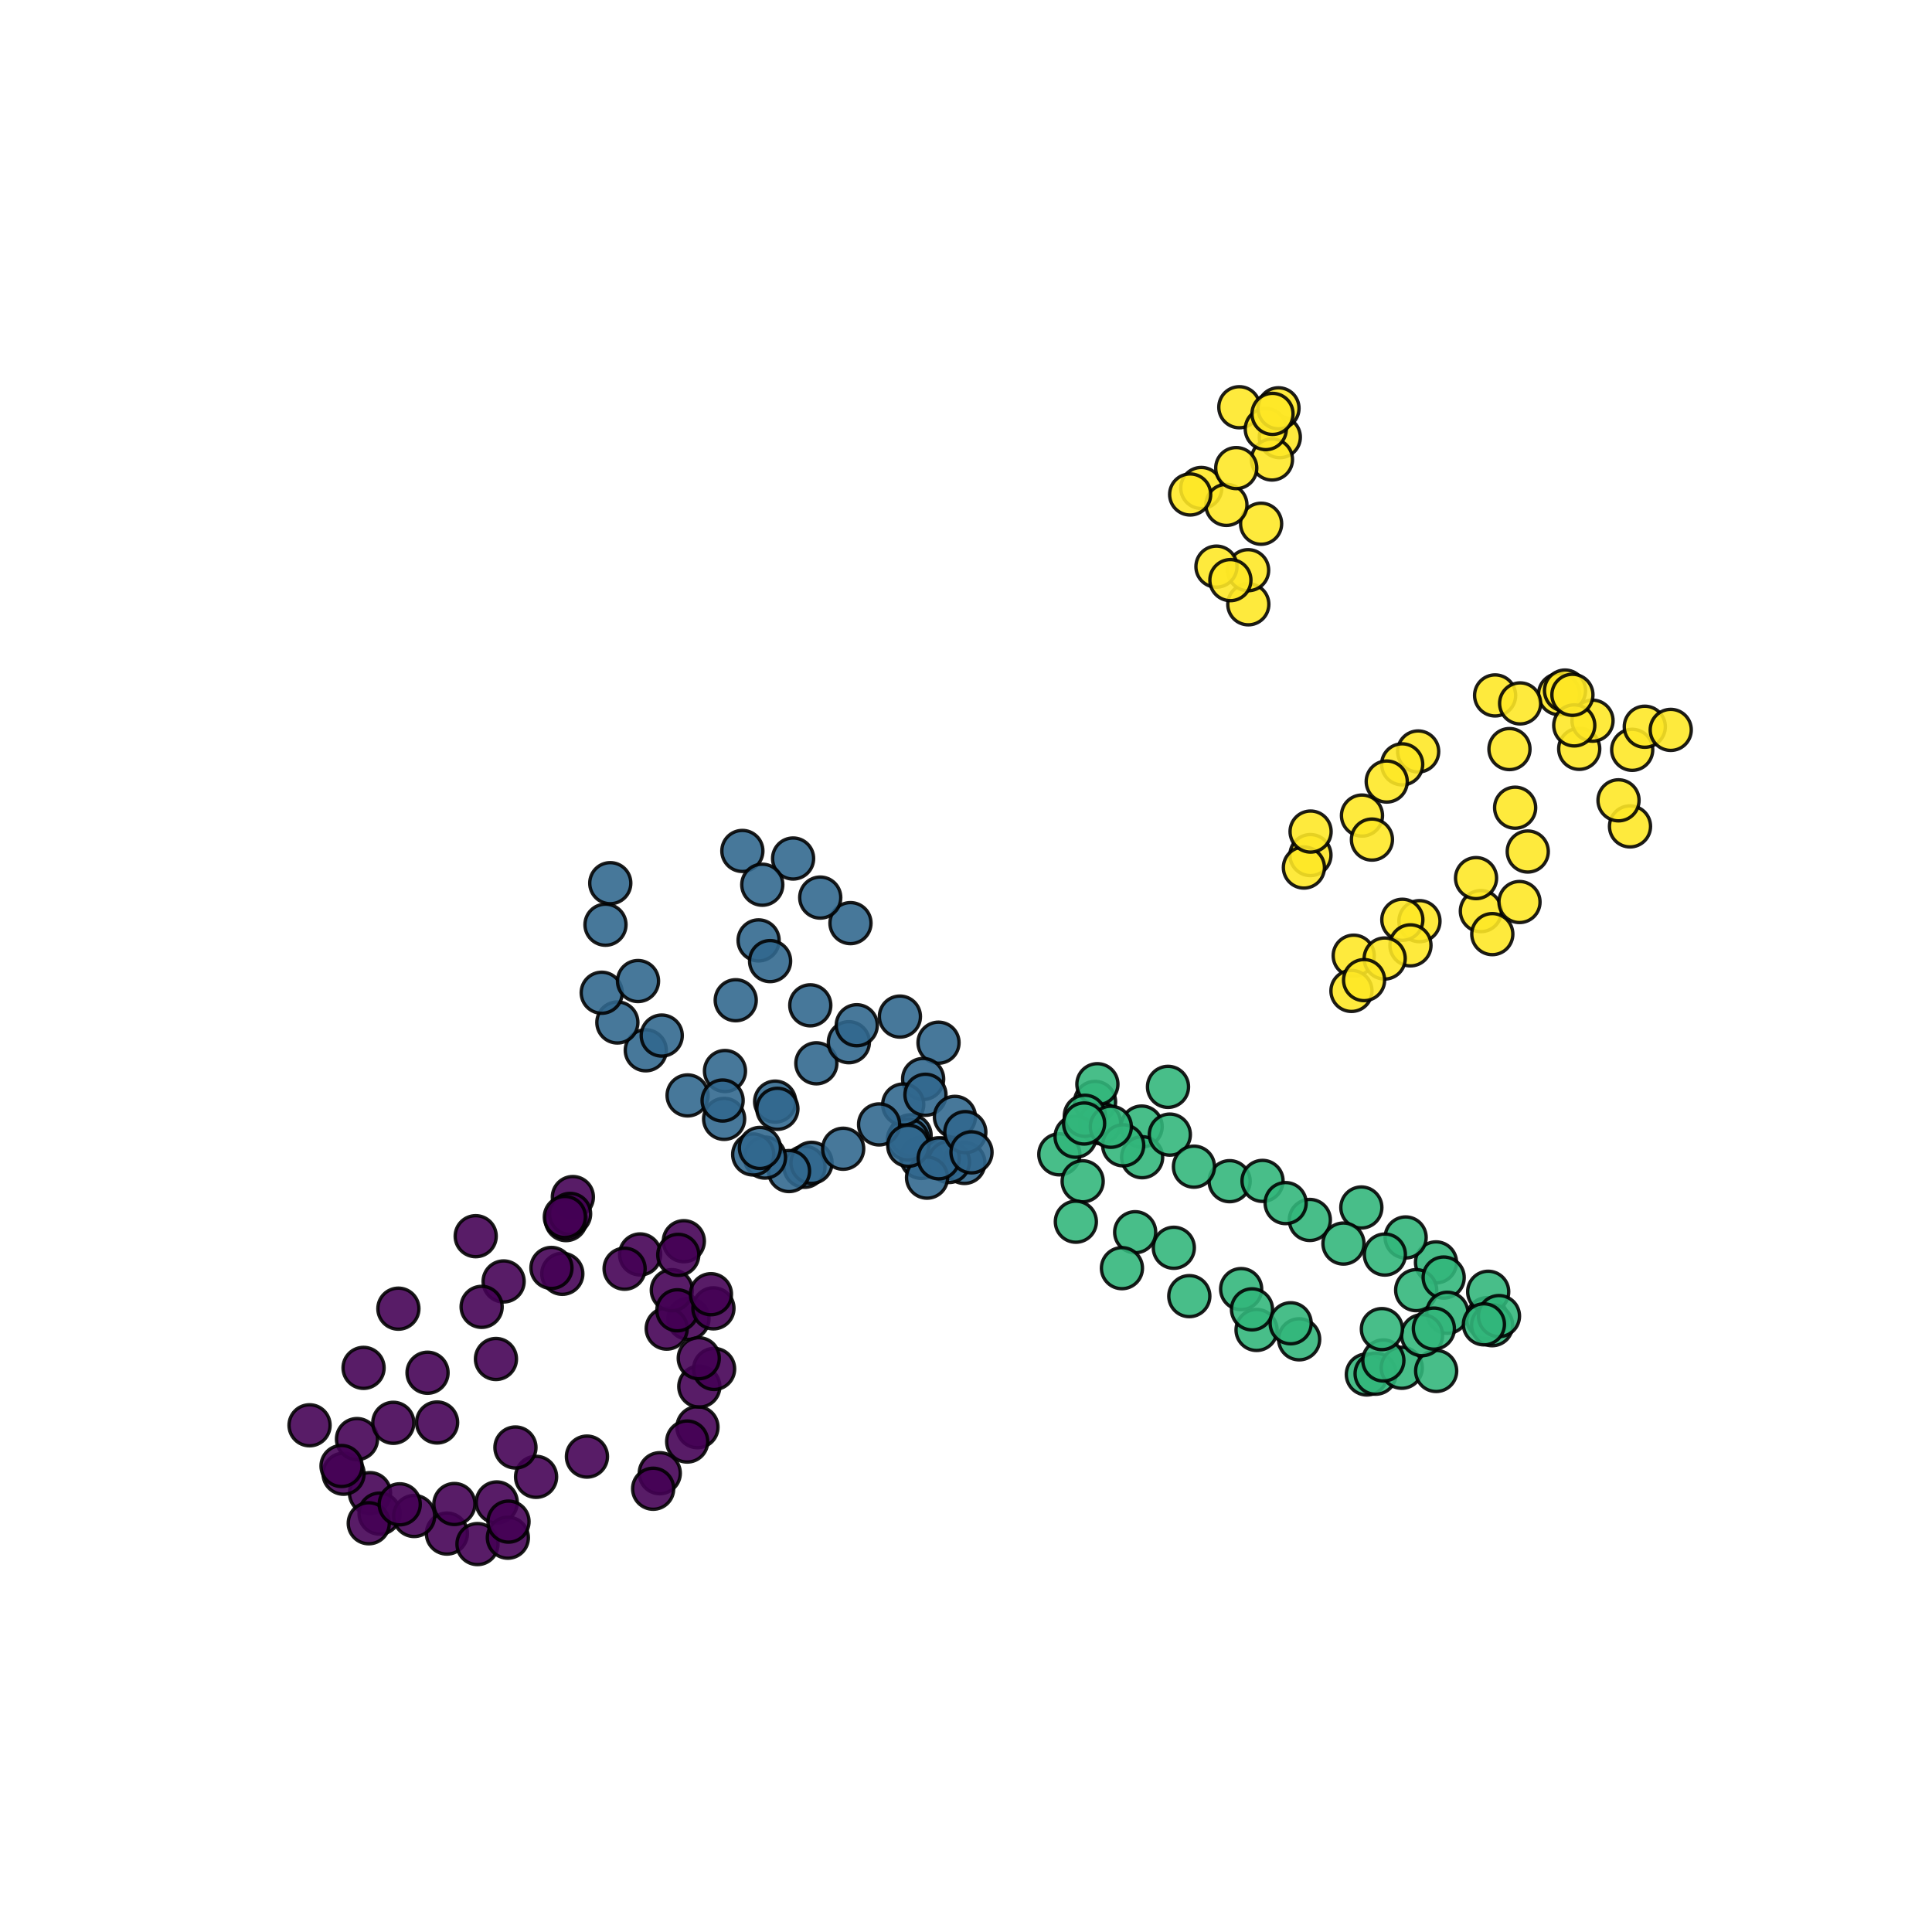 <?xml version="1.0" encoding="utf-8" standalone="no"?>
<!DOCTYPE svg PUBLIC "-//W3C//DTD SVG 1.1//EN"
  "http://www.w3.org/Graphics/SVG/1.1/DTD/svg11.dtd">
<svg xmlns:xlink="http://www.w3.org/1999/xlink" width="576pt" height="576pt" viewBox="0 0 576 576" xmlns="http://www.w3.org/2000/svg" version="1.1">
 <defs>
  <style type="text/css">*{stroke-linejoin: round; stroke-linecap: butt}</style>
 </defs>
 <g id="figure_1">
  <g id="patch_1">
   <path d="M 0 576 
L 576 576 
L 576 0 
L 0 0 
z
" style="fill: #ffffff"/>
  </g>
  <g id="axes_1">
   <g id="PathCollection_1">
    <defs>
     <path id="C0_0_f4342cb864" d="M 0 6.124 
C 1.624 6.124 3.182 5.478 4.33 4.33 
C 5.478 3.182 6.124 1.624 6.124 -0 
C 6.124 -1.624 5.478 -3.182 4.33 -4.33 
C 3.182 -5.478 1.624 -6.124 0 -6.124 
C -1.624 -6.124 -3.182 -5.478 -4.33 -4.33 
C -5.478 -3.182 -6.124 -1.624 -6.124 0 
C -6.124 1.624 -5.478 3.182 -4.33 4.33 
C -3.182 5.478 -1.624 6.124 0 6.124 
z
"/>
    </defs>
    <g clip-path="url(#p3447d2d56c)">
     <use xlink:href="#C0_0_f4342cb864" x="205.254" y="393.191" style="fill: #440154; fill-opacity: 0.89; stroke: #000000; stroke-opacity: 0.89"/>
    </g>
    <g clip-path="url(#p3447d2d56c)">
     <use xlink:href="#C0_0_f4342cb864" x="203.877" y="370.047" style="fill: #440154; fill-opacity: 0.89; stroke: #000000; stroke-opacity: 0.89"/>
    </g>
    <g clip-path="url(#p3447d2d56c)">
     <use xlink:href="#C0_0_f4342cb864" x="198.771" y="396.11" style="fill: #440154; fill-opacity: 0.89; stroke: #000000; stroke-opacity: 0.89"/>
    </g>
    <g clip-path="url(#p3447d2d56c)">
     <use xlink:href="#C0_0_f4342cb864" x="190.849" y="373.994" style="fill: #440154; fill-opacity: 0.89; stroke: #000000; stroke-opacity: 0.89"/>
    </g>
    <g clip-path="url(#p3447d2d56c)">
     <use xlink:href="#C0_0_f4342cb864" x="200.296" y="384.65" style="fill: #440154; fill-opacity: 0.89; stroke: #000000; stroke-opacity: 0.89"/>
    </g>
    <g clip-path="url(#p3447d2d56c)">
     <use xlink:href="#C0_0_f4342cb864" x="170.792" y="356.885" style="fill: #440154; fill-opacity: 0.89; stroke: #000000; stroke-opacity: 0.89"/>
    </g>
    <g clip-path="url(#p3447d2d56c)">
     <use xlink:href="#C0_0_f4342cb864" x="201.948" y="390.647" style="fill: #440154; fill-opacity: 0.89; stroke: #000000; stroke-opacity: 0.89"/>
    </g>
    <g clip-path="url(#p3447d2d56c)">
     <use xlink:href="#C0_0_f4342cb864" x="167.647" y="379.769" style="fill: #440154; fill-opacity: 0.89; stroke: #000000; stroke-opacity: 0.89"/>
    </g>
    <g clip-path="url(#p3447d2d56c)">
     <use xlink:href="#C0_0_f4342cb864" x="168.753" y="363.754" style="fill: #440154; fill-opacity: 0.89; stroke: #000000; stroke-opacity: 0.89"/>
    </g>
    <g clip-path="url(#p3447d2d56c)">
     <use xlink:href="#C0_0_f4342cb864" x="169.964" y="361.905" style="fill: #440154; fill-opacity: 0.89; stroke: #000000; stroke-opacity: 0.89"/>
    </g>
    <g clip-path="url(#p3447d2d56c)">
     <use xlink:href="#C0_0_f4342cb864" x="168.405" y="362.828" style="fill: #440154; fill-opacity: 0.89; stroke: #000000; stroke-opacity: 0.89"/>
    </g>
    <g clip-path="url(#p3447d2d56c)">
     <use xlink:href="#C0_0_f4342cb864" x="150.148" y="382.047" style="fill: #440154; fill-opacity: 0.89; stroke: #000000; stroke-opacity: 0.89"/>
    </g>
    <g clip-path="url(#p3447d2d56c)">
     <use xlink:href="#C0_0_f4342cb864" x="141.823" y="368.556" style="fill: #440154; fill-opacity: 0.89; stroke: #000000; stroke-opacity: 0.89"/>
    </g>
    <g clip-path="url(#p3447d2d56c)">
     <use xlink:href="#C0_0_f4342cb864" x="159.826" y="440.302" style="fill: #440154; fill-opacity: 0.89; stroke: #000000; stroke-opacity: 0.89"/>
    </g>
    <g clip-path="url(#p3447d2d56c)">
     <use xlink:href="#C0_0_f4342cb864" x="143.592" y="389.62" style="fill: #440154; fill-opacity: 0.89; stroke: #000000; stroke-opacity: 0.89"/>
    </g>
    <g clip-path="url(#p3447d2d56c)">
     <use xlink:href="#C0_0_f4342cb864" x="153.672" y="431.55" style="fill: #440154; fill-opacity: 0.89; stroke: #000000; stroke-opacity: 0.89"/>
    </g>
    <g clip-path="url(#p3447d2d56c)">
     <use xlink:href="#C0_0_f4342cb864" x="133.244" y="457.213" style="fill: #440154; fill-opacity: 0.89; stroke: #000000; stroke-opacity: 0.89"/>
    </g>
    <g clip-path="url(#p3447d2d56c)">
     <use xlink:href="#C0_0_f4342cb864" x="118.777" y="390.163" style="fill: #440154; fill-opacity: 0.89; stroke: #000000; stroke-opacity: 0.89"/>
    </g>
    <g clip-path="url(#p3447d2d56c)">
     <use xlink:href="#C0_0_f4342cb864" x="108.393" y="407.814" style="fill: #440154; fill-opacity: 0.89; stroke: #000000; stroke-opacity: 0.89"/>
    </g>
    <g clip-path="url(#p3447d2d56c)">
     <use xlink:href="#C0_0_f4342cb864" x="135.469" y="448.401" style="fill: #440154; fill-opacity: 0.89; stroke: #000000; stroke-opacity: 0.89"/>
    </g>
    <g clip-path="url(#p3447d2d56c)">
     <use xlink:href="#C0_0_f4342cb864" x="110.312" y="445.16" style="fill: #440154; fill-opacity: 0.89; stroke: #000000; stroke-opacity: 0.89"/>
    </g>
    <g clip-path="url(#p3447d2d56c)">
     <use xlink:href="#C0_0_f4342cb864" x="92.291" y="424.932" style="fill: #440154; fill-opacity: 0.89; stroke: #000000; stroke-opacity: 0.89"/>
    </g>
    <g clip-path="url(#p3447d2d56c)">
     <use xlink:href="#C0_0_f4342cb864" x="102.431" y="439.373" style="fill: #440154; fill-opacity: 0.89; stroke: #000000; stroke-opacity: 0.89"/>
    </g>
    <g clip-path="url(#p3447d2d56c)">
     <use xlink:href="#C0_0_f4342cb864" x="113.169" y="451.266" style="fill: #440154; fill-opacity: 0.89; stroke: #000000; stroke-opacity: 0.89"/>
    </g>
    <g clip-path="url(#p3447d2d56c)">
     <use xlink:href="#C0_0_f4342cb864" x="106.433" y="429.041" style="fill: #440154; fill-opacity: 0.89; stroke: #000000; stroke-opacity: 0.89"/>
    </g>
    <g clip-path="url(#p3447d2d56c)">
     <use xlink:href="#C0_0_f4342cb864" x="148.102" y="447.929" style="fill: #440154; fill-opacity: 0.89; stroke: #000000; stroke-opacity: 0.89"/>
    </g>
    <g clip-path="url(#p3447d2d56c)">
     <use xlink:href="#C0_0_f4342cb864" x="117.26" y="424.193" style="fill: #440154; fill-opacity: 0.89; stroke: #000000; stroke-opacity: 0.89"/>
    </g>
    <g clip-path="url(#p3447d2d56c)">
     <use xlink:href="#C0_0_f4342cb864" x="123.473" y="451.973" style="fill: #440154; fill-opacity: 0.89; stroke: #000000; stroke-opacity: 0.89"/>
    </g>
    <g clip-path="url(#p3447d2d56c)">
     <use xlink:href="#C0_0_f4342cb864" x="109.946" y="454.141" style="fill: #440154; fill-opacity: 0.89; stroke: #000000; stroke-opacity: 0.89"/>
    </g>
    <g clip-path="url(#p3447d2d56c)">
     <use xlink:href="#C0_0_f4342cb864" x="101.828" y="437.07" style="fill: #440154; fill-opacity: 0.89; stroke: #000000; stroke-opacity: 0.89"/>
    </g>
    <g clip-path="url(#p3447d2d56c)">
     <use xlink:href="#C0_0_f4342cb864" x="119.177" y="448.494" style="fill: #440154; fill-opacity: 0.89; stroke: #000000; stroke-opacity: 0.89"/>
    </g>
    <g clip-path="url(#p3447d2d56c)">
     <use xlink:href="#C0_0_f4342cb864" x="130.317" y="424.095" style="fill: #440154; fill-opacity: 0.89; stroke: #000000; stroke-opacity: 0.89"/>
    </g>
    <g clip-path="url(#p3447d2d56c)">
     <use xlink:href="#C0_0_f4342cb864" x="142.358" y="460.347" style="fill: #440154; fill-opacity: 0.89; stroke: #000000; stroke-opacity: 0.89"/>
    </g>
    <g clip-path="url(#p3447d2d56c)">
     <use xlink:href="#C0_0_f4342cb864" x="151.413" y="458.445" style="fill: #440154; fill-opacity: 0.89; stroke: #000000; stroke-opacity: 0.89"/>
    </g>
    <g clip-path="url(#p3447d2d56c)">
     <use xlink:href="#C0_0_f4342cb864" x="151.603" y="453.652" style="fill: #440154; fill-opacity: 0.89; stroke: #000000; stroke-opacity: 0.89"/>
    </g>
    <g clip-path="url(#p3447d2d56c)">
     <use xlink:href="#C0_0_f4342cb864" x="147.861" y="405.167" style="fill: #440154; fill-opacity: 0.89; stroke: #000000; stroke-opacity: 0.89"/>
    </g>
    <g clip-path="url(#p3447d2d56c)">
     <use xlink:href="#C0_0_f4342cb864" x="127.468" y="409.263" style="fill: #440154; fill-opacity: 0.89; stroke: #000000; stroke-opacity: 0.89"/>
    </g>
    <g clip-path="url(#p3447d2d56c)">
     <use xlink:href="#C0_0_f4342cb864" x="174.99" y="434.265" style="fill: #440154; fill-opacity: 0.89; stroke: #000000; stroke-opacity: 0.89"/>
    </g>
    <g clip-path="url(#p3447d2d56c)">
     <use xlink:href="#C0_0_f4342cb864" x="196.703" y="439.218" style="fill: #440154; fill-opacity: 0.89; stroke: #000000; stroke-opacity: 0.89"/>
    </g>
    <g clip-path="url(#p3447d2d56c)">
     <use xlink:href="#C0_0_f4342cb864" x="194.725" y="443.848" style="fill: #440154; fill-opacity: 0.89; stroke: #000000; stroke-opacity: 0.89"/>
    </g>
    <g clip-path="url(#p3447d2d56c)">
     <use xlink:href="#C0_0_f4342cb864" x="207.94" y="425.498" style="fill: #440154; fill-opacity: 0.89; stroke: #000000; stroke-opacity: 0.89"/>
    </g>
    <g clip-path="url(#p3447d2d56c)">
     <use xlink:href="#C0_0_f4342cb864" x="164.412" y="378.018" style="fill: #440154; fill-opacity: 0.89; stroke: #000000; stroke-opacity: 0.89"/>
    </g>
    <g clip-path="url(#p3447d2d56c)">
     <use xlink:href="#C0_0_f4342cb864" x="204.878" y="429.775" style="fill: #440154; fill-opacity: 0.89; stroke: #000000; stroke-opacity: 0.89"/>
    </g>
    <g clip-path="url(#p3447d2d56c)">
     <use xlink:href="#C0_0_f4342cb864" x="208.491" y="413.379" style="fill: #440154; fill-opacity: 0.89; stroke: #000000; stroke-opacity: 0.89"/>
    </g>
    <g clip-path="url(#p3447d2d56c)">
     <use xlink:href="#C0_0_f4342cb864" x="212.904" y="408.131" style="fill: #440154; fill-opacity: 0.89; stroke: #000000; stroke-opacity: 0.89"/>
    </g>
    <g clip-path="url(#p3447d2d56c)">
     <use xlink:href="#C0_0_f4342cb864" x="186.218" y="378.254" style="fill: #440154; fill-opacity: 0.89; stroke: #000000; stroke-opacity: 0.89"/>
    </g>
    <g clip-path="url(#p3447d2d56c)">
     <use xlink:href="#C0_0_f4342cb864" x="212.7" y="390.065" style="fill: #440154; fill-opacity: 0.89; stroke: #000000; stroke-opacity: 0.89"/>
    </g>
    <g clip-path="url(#p3447d2d56c)">
     <use xlink:href="#C0_0_f4342cb864" x="211.96" y="385.853" style="fill: #440154; fill-opacity: 0.89; stroke: #000000; stroke-opacity: 0.89"/>
    </g>
    <g clip-path="url(#p3447d2d56c)">
     <use xlink:href="#C0_0_f4342cb864" x="202.214" y="374.119" style="fill: #440154; fill-opacity: 0.89; stroke: #000000; stroke-opacity: 0.89"/>
    </g>
    <g clip-path="url(#p3447d2d56c)">
     <use xlink:href="#C0_0_f4342cb864" x="208.331" y="404.937" style="fill: #440154; fill-opacity: 0.89; stroke: #000000; stroke-opacity: 0.89"/>
    </g>
    <g clip-path="url(#p3447d2d56c)">
     <use xlink:href="#C0_0_f4342cb864" x="274.697" y="345.216" style="fill: #31678e; fill-opacity: 0.89; stroke: #000000; stroke-opacity: 0.89"/>
    </g>
    <g clip-path="url(#p3447d2d56c)">
     <use xlink:href="#C0_0_f4342cb864" x="281.471" y="345.379" style="fill: #31678e; fill-opacity: 0.89; stroke: #000000; stroke-opacity: 0.89"/>
    </g>
    <g clip-path="url(#p3447d2d56c)">
     <use xlink:href="#C0_0_f4342cb864" x="287.52" y="346.717" style="fill: #31678e; fill-opacity: 0.89; stroke: #000000; stroke-opacity: 0.89"/>
    </g>
    <g clip-path="url(#p3447d2d56c)">
     <use xlink:href="#C0_0_f4342cb864" x="282.918" y="346.436" style="fill: #31678e; fill-opacity: 0.89; stroke: #000000; stroke-opacity: 0.89"/>
    </g>
    <g clip-path="url(#p3447d2d56c)">
     <use xlink:href="#C0_0_f4342cb864" x="271.479" y="338.477" style="fill: #31678e; fill-opacity: 0.89; stroke: #000000; stroke-opacity: 0.89"/>
    </g>
    <g clip-path="url(#p3447d2d56c)">
     <use xlink:href="#C0_0_f4342cb864" x="270.682" y="339.706" style="fill: #31678e; fill-opacity: 0.89; stroke: #000000; stroke-opacity: 0.89"/>
    </g>
    <g clip-path="url(#p3447d2d56c)">
     <use xlink:href="#C0_0_f4342cb864" x="279.806" y="310.863" style="fill: #31678e; fill-opacity: 0.89; stroke: #000000; stroke-opacity: 0.89"/>
    </g>
    <g clip-path="url(#p3447d2d56c)">
     <use xlink:href="#C0_0_f4342cb864" x="268.297" y="303.082" style="fill: #31678e; fill-opacity: 0.89; stroke: #000000; stroke-opacity: 0.89"/>
    </g>
    <g clip-path="url(#p3447d2d56c)">
     <use xlink:href="#C0_0_f4342cb864" x="275.22" y="321.689" style="fill: #31678e; fill-opacity: 0.89; stroke: #000000; stroke-opacity: 0.89"/>
    </g>
    <g clip-path="url(#p3447d2d56c)">
     <use xlink:href="#C0_0_f4342cb864" x="253.559" y="275.22" style="fill: #31678e; fill-opacity: 0.89; stroke: #000000; stroke-opacity: 0.89"/>
    </g>
    <g clip-path="url(#p3447d2d56c)">
     <use xlink:href="#C0_0_f4342cb864" x="236.454" y="255.956" style="fill: #31678e; fill-opacity: 0.89; stroke: #000000; stroke-opacity: 0.89"/>
    </g>
    <g clip-path="url(#p3447d2d56c)">
     <use xlink:href="#C0_0_f4342cb864" x="241.578" y="299.725" style="fill: #31678e; fill-opacity: 0.89; stroke: #000000; stroke-opacity: 0.89"/>
    </g>
    <g clip-path="url(#p3447d2d56c)">
     <use xlink:href="#C0_0_f4342cb864" x="226.165" y="280.368" style="fill: #31678e; fill-opacity: 0.89; stroke: #000000; stroke-opacity: 0.89"/>
    </g>
    <g clip-path="url(#p3447d2d56c)">
     <use xlink:href="#C0_0_f4342cb864" x="221.328" y="253.699" style="fill: #31678e; fill-opacity: 0.89; stroke: #000000; stroke-opacity: 0.89"/>
    </g>
    <g clip-path="url(#p3447d2d56c)">
     <use xlink:href="#C0_0_f4342cb864" x="239.847" y="347.865" style="fill: #31678e; fill-opacity: 0.89; stroke: #000000; stroke-opacity: 0.89"/>
    </g>
    <g clip-path="url(#p3447d2d56c)">
     <use xlink:href="#C0_0_f4342cb864" x="241.942" y="346.679" style="fill: #31678e; fill-opacity: 0.89; stroke: #000000; stroke-opacity: 0.89"/>
    </g>
    <g clip-path="url(#p3447d2d56c)">
     <use xlink:href="#C0_0_f4342cb864" x="235.239" y="349.137" style="fill: #31678e; fill-opacity: 0.89; stroke: #000000; stroke-opacity: 0.89"/>
    </g>
    <g clip-path="url(#p3447d2d56c)">
     <use xlink:href="#C0_0_f4342cb864" x="251.382" y="342.484" style="fill: #31678e; fill-opacity: 0.89; stroke: #000000; stroke-opacity: 0.89"/>
    </g>
    <g clip-path="url(#p3447d2d56c)">
     <use xlink:href="#C0_0_f4342cb864" x="228.063" y="345.118" style="fill: #31678e; fill-opacity: 0.89; stroke: #000000; stroke-opacity: 0.89"/>
    </g>
    <g clip-path="url(#p3447d2d56c)">
     <use xlink:href="#C0_0_f4342cb864" x="180.519" y="275.693" style="fill: #31678e; fill-opacity: 0.89; stroke: #000000; stroke-opacity: 0.89"/>
    </g>
    <g clip-path="url(#p3447d2d56c)">
     <use xlink:href="#C0_0_f4342cb864" x="216.144" y="319.306" style="fill: #31678e; fill-opacity: 0.89; stroke: #000000; stroke-opacity: 0.89"/>
    </g>
    <g clip-path="url(#p3447d2d56c)">
     <use xlink:href="#C0_0_f4342cb864" x="204.999" y="326.585" style="fill: #31678e; fill-opacity: 0.89; stroke: #000000; stroke-opacity: 0.89"/>
    </g>
    <g clip-path="url(#p3447d2d56c)">
     <use xlink:href="#C0_0_f4342cb864" x="192.531" y="313.132" style="fill: #31678e; fill-opacity: 0.89; stroke: #000000; stroke-opacity: 0.89"/>
    </g>
    <g clip-path="url(#p3447d2d56c)">
     <use xlink:href="#C0_0_f4342cb864" x="197.291" y="308.742" style="fill: #31678e; fill-opacity: 0.89; stroke: #000000; stroke-opacity: 0.89"/>
    </g>
    <g clip-path="url(#p3447d2d56c)">
     <use xlink:href="#C0_0_f4342cb864" x="184.059" y="304.836" style="fill: #31678e; fill-opacity: 0.89; stroke: #000000; stroke-opacity: 0.89"/>
    </g>
    <g clip-path="url(#p3447d2d56c)">
     <use xlink:href="#C0_0_f4342cb864" x="215.89" y="333.577" style="fill: #31678e; fill-opacity: 0.89; stroke: #000000; stroke-opacity: 0.89"/>
    </g>
    <g clip-path="url(#p3447d2d56c)">
     <use xlink:href="#C0_0_f4342cb864" x="179.395" y="295.972" style="fill: #31678e; fill-opacity: 0.89; stroke: #000000; stroke-opacity: 0.89"/>
    </g>
    <g clip-path="url(#p3447d2d56c)">
     <use xlink:href="#C0_0_f4342cb864" x="231.101" y="328.436" style="fill: #31678e; fill-opacity: 0.89; stroke: #000000; stroke-opacity: 0.89"/>
    </g>
    <g clip-path="url(#p3447d2d56c)">
     <use xlink:href="#C0_0_f4342cb864" x="215.442" y="328.109" style="fill: #31678e; fill-opacity: 0.89; stroke: #000000; stroke-opacity: 0.89"/>
    </g>
    <g clip-path="url(#p3447d2d56c)">
     <use xlink:href="#C0_0_f4342cb864" x="190.217" y="292.483" style="fill: #31678e; fill-opacity: 0.89; stroke: #000000; stroke-opacity: 0.89"/>
    </g>
    <g clip-path="url(#p3447d2d56c)">
     <use xlink:href="#C0_0_f4342cb864" x="224.555" y="344.19" style="fill: #31678e; fill-opacity: 0.89; stroke: #000000; stroke-opacity: 0.89"/>
    </g>
    <g clip-path="url(#p3447d2d56c)">
     <use xlink:href="#C0_0_f4342cb864" x="231.765" y="330.577" style="fill: #31678e; fill-opacity: 0.89; stroke: #000000; stroke-opacity: 0.89"/>
    </g>
    <g clip-path="url(#p3447d2d56c)">
     <use xlink:href="#C0_0_f4342cb864" x="226.557" y="342.246" style="fill: #31678e; fill-opacity: 0.89; stroke: #000000; stroke-opacity: 0.89"/>
    </g>
    <g clip-path="url(#p3447d2d56c)">
     <use xlink:href="#C0_0_f4342cb864" x="181.946" y="263.307" style="fill: #31678e; fill-opacity: 0.89; stroke: #000000; stroke-opacity: 0.89"/>
    </g>
    <g clip-path="url(#p3447d2d56c)">
     <use xlink:href="#C0_0_f4342cb864" x="219.346" y="298.21" style="fill: #31678e; fill-opacity: 0.89; stroke: #000000; stroke-opacity: 0.89"/>
    </g>
    <g clip-path="url(#p3447d2d56c)">
     <use xlink:href="#C0_0_f4342cb864" x="229.591" y="286.541" style="fill: #31678e; fill-opacity: 0.89; stroke: #000000; stroke-opacity: 0.89"/>
    </g>
    <g clip-path="url(#p3447d2d56c)">
     <use xlink:href="#C0_0_f4342cb864" x="243.385" y="317.013" style="fill: #31678e; fill-opacity: 0.89; stroke: #000000; stroke-opacity: 0.89"/>
    </g>
    <g clip-path="url(#p3447d2d56c)">
     <use xlink:href="#C0_0_f4342cb864" x="227.266" y="263.769" style="fill: #31678e; fill-opacity: 0.89; stroke: #000000; stroke-opacity: 0.89"/>
    </g>
    <g clip-path="url(#p3447d2d56c)">
     <use xlink:href="#C0_0_f4342cb864" x="253.081" y="310.72" style="fill: #31678e; fill-opacity: 0.89; stroke: #000000; stroke-opacity: 0.89"/>
    </g>
    <g clip-path="url(#p3447d2d56c)">
     <use xlink:href="#C0_0_f4342cb864" x="244.542" y="267.6" style="fill: #31678e; fill-opacity: 0.89; stroke: #000000; stroke-opacity: 0.89"/>
    </g>
    <g clip-path="url(#p3447d2d56c)">
     <use xlink:href="#C0_0_f4342cb864" x="255.434" y="305.661" style="fill: #31678e; fill-opacity: 0.89; stroke: #000000; stroke-opacity: 0.89"/>
    </g>
    <g clip-path="url(#p3447d2d56c)">
     <use xlink:href="#C0_0_f4342cb864" x="269.28" y="329.291" style="fill: #31678e; fill-opacity: 0.89; stroke: #000000; stroke-opacity: 0.89"/>
    </g>
    <g clip-path="url(#p3447d2d56c)">
     <use xlink:href="#C0_0_f4342cb864" x="262.09" y="335.23" style="fill: #31678e; fill-opacity: 0.89; stroke: #000000; stroke-opacity: 0.89"/>
    </g>
    <g clip-path="url(#p3447d2d56c)">
     <use xlink:href="#C0_0_f4342cb864" x="275.915" y="326.394" style="fill: #31678e; fill-opacity: 0.89; stroke: #000000; stroke-opacity: 0.89"/>
    </g>
    <g clip-path="url(#p3447d2d56c)">
     <use xlink:href="#C0_0_f4342cb864" x="276.39" y="351.104" style="fill: #31678e; fill-opacity: 0.89; stroke: #000000; stroke-opacity: 0.89"/>
    </g>
    <g clip-path="url(#p3447d2d56c)">
     <use xlink:href="#C0_0_f4342cb864" x="270.787" y="341.61" style="fill: #31678e; fill-opacity: 0.89; stroke: #000000; stroke-opacity: 0.89"/>
    </g>
    <g clip-path="url(#p3447d2d56c)">
     <use xlink:href="#C0_0_f4342cb864" x="284.695" y="332.981" style="fill: #31678e; fill-opacity: 0.89; stroke: #000000; stroke-opacity: 0.89"/>
    </g>
    <g clip-path="url(#p3447d2d56c)">
     <use xlink:href="#C0_0_f4342cb864" x="279.866" y="345.335" style="fill: #31678e; fill-opacity: 0.89; stroke: #000000; stroke-opacity: 0.89"/>
    </g>
    <g clip-path="url(#p3447d2d56c)">
     <use xlink:href="#C0_0_f4342cb864" x="287.798" y="337.53" style="fill: #31678e; fill-opacity: 0.89; stroke: #000000; stroke-opacity: 0.89"/>
    </g>
    <g clip-path="url(#p3447d2d56c)">
     <use xlink:href="#C0_0_f4342cb864" x="289.641" y="343.555" style="fill: #31678e; fill-opacity: 0.89; stroke: #000000; stroke-opacity: 0.89"/>
    </g>
    <g clip-path="url(#p3447d2d56c)">
     <use xlink:href="#C0_0_f4342cb864" x="443.351" y="393.003" style="fill: #32b67a; fill-opacity: 0.89; stroke: #000000; stroke-opacity: 0.89"/>
    </g>
    <g clip-path="url(#p3447d2d56c)">
     <use xlink:href="#C0_0_f4342cb864" x="428.125" y="376.366" style="fill: #32b67a; fill-opacity: 0.89; stroke: #000000; stroke-opacity: 0.89"/>
    </g>
    <g clip-path="url(#p3447d2d56c)">
     <use xlink:href="#C0_0_f4342cb864" x="443.684" y="385.122" style="fill: #32b67a; fill-opacity: 0.89; stroke: #000000; stroke-opacity: 0.89"/>
    </g>
    <g clip-path="url(#p3447d2d56c)">
     <use xlink:href="#C0_0_f4342cb864" x="422.213" y="384.644" style="fill: #32b67a; fill-opacity: 0.89; stroke: #000000; stroke-opacity: 0.89"/>
    </g>
    <g clip-path="url(#p3447d2d56c)">
     <use xlink:href="#C0_0_f4342cb864" x="405.868" y="359.997" style="fill: #32b67a; fill-opacity: 0.89; stroke: #000000; stroke-opacity: 0.89"/>
    </g>
    <g clip-path="url(#p3447d2d56c)">
     <use xlink:href="#C0_0_f4342cb864" x="430.414" y="380.881" style="fill: #32b67a; fill-opacity: 0.89; stroke: #000000; stroke-opacity: 0.89"/>
    </g>
    <g clip-path="url(#p3447d2d56c)">
     <use xlink:href="#C0_0_f4342cb864" x="431.514" y="391.395" style="fill: #32b67a; fill-opacity: 0.89; stroke: #000000; stroke-opacity: 0.89"/>
    </g>
    <g clip-path="url(#p3447d2d56c)">
     <use xlink:href="#C0_0_f4342cb864" x="419.074" y="368.93" style="fill: #32b67a; fill-opacity: 0.89; stroke: #000000; stroke-opacity: 0.89"/>
    </g>
    <g clip-path="url(#p3447d2d56c)">
     <use xlink:href="#C0_0_f4342cb864" x="407.505" y="409.78" style="fill: #32b67a; fill-opacity: 0.89; stroke: #000000; stroke-opacity: 0.89"/>
    </g>
    <g clip-path="url(#p3447d2d56c)">
     <use xlink:href="#C0_0_f4342cb864" x="410.119" y="409.551" style="fill: #32b67a; fill-opacity: 0.89; stroke: #000000; stroke-opacity: 0.89"/>
    </g>
    <g clip-path="url(#p3447d2d56c)">
     <use xlink:href="#C0_0_f4342cb864" x="387.328" y="399.301" style="fill: #32b67a; fill-opacity: 0.89; stroke: #000000; stroke-opacity: 0.89"/>
    </g>
    <g clip-path="url(#p3447d2d56c)">
     <use xlink:href="#C0_0_f4342cb864" x="370.033" y="384.324" style="fill: #32b67a; fill-opacity: 0.89; stroke: #000000; stroke-opacity: 0.89"/>
    </g>
    <g clip-path="url(#p3447d2d56c)">
     <use xlink:href="#C0_0_f4342cb864" x="366.597" y="352.155" style="fill: #32b67a; fill-opacity: 0.89; stroke: #000000; stroke-opacity: 0.89"/>
    </g>
    <g clip-path="url(#p3447d2d56c)">
     <use xlink:href="#C0_0_f4342cb864" x="390.51" y="363.711" style="fill: #32b67a; fill-opacity: 0.89; stroke: #000000; stroke-opacity: 0.89"/>
    </g>
    <g clip-path="url(#p3447d2d56c)">
     <use xlink:href="#C0_0_f4342cb864" x="374.627" y="396.505" style="fill: #32b67a; fill-opacity: 0.89; stroke: #000000; stroke-opacity: 0.89"/>
    </g>
    <g clip-path="url(#p3447d2d56c)">
     <use xlink:href="#C0_0_f4342cb864" x="348.225" y="324.031" style="fill: #32b67a; fill-opacity: 0.89; stroke: #000000; stroke-opacity: 0.89"/>
    </g>
    <g clip-path="url(#p3447d2d56c)">
     <use xlink:href="#C0_0_f4342cb864" x="349.959" y="372.008" style="fill: #32b67a; fill-opacity: 0.89; stroke: #000000; stroke-opacity: 0.89"/>
    </g>
    <g clip-path="url(#p3447d2d56c)">
     <use xlink:href="#C0_0_f4342cb864" x="326.474" y="328.512" style="fill: #32b67a; fill-opacity: 0.89; stroke: #000000; stroke-opacity: 0.89"/>
    </g>
    <g clip-path="url(#p3447d2d56c)">
     <use xlink:href="#C0_0_f4342cb864" x="327.99" y="334.844" style="fill: #32b67a; fill-opacity: 0.89; stroke: #000000; stroke-opacity: 0.89"/>
    </g>
    <g clip-path="url(#p3447d2d56c)">
     <use xlink:href="#C0_0_f4342cb864" x="327.174" y="323.242" style="fill: #32b67a; fill-opacity: 0.89; stroke: #000000; stroke-opacity: 0.89"/>
    </g>
    <g clip-path="url(#p3447d2d56c)">
     <use xlink:href="#C0_0_f4342cb864" x="340.368" y="335.87" style="fill: #32b67a; fill-opacity: 0.89; stroke: #000000; stroke-opacity: 0.89"/>
    </g>
    <g clip-path="url(#p3447d2d56c)">
     <use xlink:href="#C0_0_f4342cb864" x="340.512" y="345.012" style="fill: #32b67a; fill-opacity: 0.89; stroke: #000000; stroke-opacity: 0.89"/>
    </g>
    <g clip-path="url(#p3447d2d56c)">
     <use xlink:href="#C0_0_f4342cb864" x="315.825" y="344.153" style="fill: #32b67a; fill-opacity: 0.89; stroke: #000000; stroke-opacity: 0.89"/>
    </g>
    <g clip-path="url(#p3447d2d56c)">
     <use xlink:href="#C0_0_f4342cb864" x="320.669" y="338.896" style="fill: #32b67a; fill-opacity: 0.89; stroke: #000000; stroke-opacity: 0.89"/>
    </g>
    <g clip-path="url(#p3447d2d56c)">
     <use xlink:href="#C0_0_f4342cb864" x="338.437" y="367.374" style="fill: #32b67a; fill-opacity: 0.89; stroke: #000000; stroke-opacity: 0.89"/>
    </g>
    <g clip-path="url(#p3447d2d56c)">
     <use xlink:href="#C0_0_f4342cb864" x="322.781" y="352.189" style="fill: #32b67a; fill-opacity: 0.89; stroke: #000000; stroke-opacity: 0.89"/>
    </g>
    <g clip-path="url(#p3447d2d56c)">
     <use xlink:href="#C0_0_f4342cb864" x="334.49" y="378.088" style="fill: #32b67a; fill-opacity: 0.89; stroke: #000000; stroke-opacity: 0.89"/>
    </g>
    <g clip-path="url(#p3447d2d56c)">
     <use xlink:href="#C0_0_f4342cb864" x="320.751" y="364.236" style="fill: #32b67a; fill-opacity: 0.89; stroke: #000000; stroke-opacity: 0.89"/>
    </g>
    <g clip-path="url(#p3447d2d56c)">
     <use xlink:href="#C0_0_f4342cb864" x="334.862" y="341.465" style="fill: #32b67a; fill-opacity: 0.89; stroke: #000000; stroke-opacity: 0.89"/>
    </g>
    <g clip-path="url(#p3447d2d56c)">
     <use xlink:href="#C0_0_f4342cb864" x="323.441" y="332.653" style="fill: #32b67a; fill-opacity: 0.89; stroke: #000000; stroke-opacity: 0.89"/>
    </g>
    <g clip-path="url(#p3447d2d56c)">
     <use xlink:href="#C0_0_f4342cb864" x="331.182" y="335.933" style="fill: #32b67a; fill-opacity: 0.89; stroke: #000000; stroke-opacity: 0.89"/>
    </g>
    <g clip-path="url(#p3447d2d56c)">
     <use xlink:href="#C0_0_f4342cb864" x="323.209" y="334.959" style="fill: #32b67a; fill-opacity: 0.89; stroke: #000000; stroke-opacity: 0.89"/>
    </g>
    <g clip-path="url(#p3447d2d56c)">
     <use xlink:href="#C0_0_f4342cb864" x="348.772" y="338.267" style="fill: #32b67a; fill-opacity: 0.89; stroke: #000000; stroke-opacity: 0.89"/>
    </g>
    <g clip-path="url(#p3447d2d56c)">
     <use xlink:href="#C0_0_f4342cb864" x="355.96" y="347.825" style="fill: #32b67a; fill-opacity: 0.89; stroke: #000000; stroke-opacity: 0.89"/>
    </g>
    <g clip-path="url(#p3447d2d56c)">
     <use xlink:href="#C0_0_f4342cb864" x="354.577" y="386.428" style="fill: #32b67a; fill-opacity: 0.89; stroke: #000000; stroke-opacity: 0.89"/>
    </g>
    <g clip-path="url(#p3447d2d56c)">
     <use xlink:href="#C0_0_f4342cb864" x="376.409" y="352.069" style="fill: #32b67a; fill-opacity: 0.89; stroke: #000000; stroke-opacity: 0.89"/>
    </g>
    <g clip-path="url(#p3447d2d56c)">
     <use xlink:href="#C0_0_f4342cb864" x="383.296" y="358.689" style="fill: #32b67a; fill-opacity: 0.89; stroke: #000000; stroke-opacity: 0.89"/>
    </g>
    <g clip-path="url(#p3447d2d56c)">
     <use xlink:href="#C0_0_f4342cb864" x="373.268" y="390.37" style="fill: #32b67a; fill-opacity: 0.89; stroke: #000000; stroke-opacity: 0.89"/>
    </g>
    <g clip-path="url(#p3447d2d56c)">
     <use xlink:href="#C0_0_f4342cb864" x="384.795" y="394.516" style="fill: #32b67a; fill-opacity: 0.89; stroke: #000000; stroke-opacity: 0.89"/>
    </g>
    <g clip-path="url(#p3447d2d56c)">
     <use xlink:href="#C0_0_f4342cb864" x="400.536" y="370.748" style="fill: #32b67a; fill-opacity: 0.89; stroke: #000000; stroke-opacity: 0.89"/>
    </g>
    <g clip-path="url(#p3447d2d56c)">
     <use xlink:href="#C0_0_f4342cb864" x="417.923" y="407.783" style="fill: #32b67a; fill-opacity: 0.89; stroke: #000000; stroke-opacity: 0.89"/>
    </g>
    <g clip-path="url(#p3447d2d56c)">
     <use xlink:href="#C0_0_f4342cb864" x="412.428" y="405.608" style="fill: #32b67a; fill-opacity: 0.89; stroke: #000000; stroke-opacity: 0.89"/>
    </g>
    <g clip-path="url(#p3447d2d56c)">
     <use xlink:href="#C0_0_f4342cb864" x="428.174" y="408.74" style="fill: #32b67a; fill-opacity: 0.89; stroke: #000000; stroke-opacity: 0.89"/>
    </g>
    <g clip-path="url(#p3447d2d56c)">
     <use xlink:href="#C0_0_f4342cb864" x="423.976" y="398.068" style="fill: #32b67a; fill-opacity: 0.89; stroke: #000000; stroke-opacity: 0.89"/>
    </g>
    <g clip-path="url(#p3447d2d56c)">
     <use xlink:href="#C0_0_f4342cb864" x="412.877" y="374.031" style="fill: #32b67a; fill-opacity: 0.89; stroke: #000000; stroke-opacity: 0.89"/>
    </g>
    <g clip-path="url(#p3447d2d56c)">
     <use xlink:href="#C0_0_f4342cb864" x="411.989" y="396.252" style="fill: #32b67a; fill-opacity: 0.89; stroke: #000000; stroke-opacity: 0.89"/>
    </g>
    <g clip-path="url(#p3447d2d56c)">
     <use xlink:href="#C0_0_f4342cb864" x="444.855" y="395.09" style="fill: #32b67a; fill-opacity: 0.89; stroke: #000000; stroke-opacity: 0.89"/>
    </g>
    <g clip-path="url(#p3447d2d56c)">
     <use xlink:href="#C0_0_f4342cb864" x="427.491" y="396.103" style="fill: #32b67a; fill-opacity: 0.89; stroke: #000000; stroke-opacity: 0.89"/>
    </g>
    <g clip-path="url(#p3447d2d56c)">
     <use xlink:href="#C0_0_f4342cb864" x="446.901" y="392.376" style="fill: #32b67a; fill-opacity: 0.89; stroke: #000000; stroke-opacity: 0.89"/>
    </g>
    <g clip-path="url(#p3447d2d56c)">
     <use xlink:href="#C0_0_f4342cb864" x="442.408" y="394.832" style="fill: #32b67a; fill-opacity: 0.89; stroke: #000000; stroke-opacity: 0.89"/>
    </g>
    <g clip-path="url(#p3447d2d56c)">
     <use xlink:href="#C0_0_f4342cb864" x="464.825" y="206.965" style="fill: #fde725; fill-opacity: 0.89; stroke: #000000; stroke-opacity: 0.89"/>
    </g>
    <g clip-path="url(#p3447d2d56c)">
     <use xlink:href="#C0_0_f4342cb864" x="381.562" y="130.335" style="fill: #fde725; fill-opacity: 0.89; stroke: #000000; stroke-opacity: 0.89"/>
    </g>
    <g clip-path="url(#p3447d2d56c)">
     <use xlink:href="#C0_0_f4342cb864" x="369.491" y="121.413" style="fill: #fde725; fill-opacity: 0.89; stroke: #000000; stroke-opacity: 0.89"/>
    </g>
    <g clip-path="url(#p3447d2d56c)">
     <use xlink:href="#C0_0_f4342cb864" x="379.221" y="136.995" style="fill: #fde725; fill-opacity: 0.89; stroke: #000000; stroke-opacity: 0.89"/>
    </g>
    <g clip-path="url(#p3447d2d56c)">
     <use xlink:href="#C0_0_f4342cb864" x="377.378" y="127.935" style="fill: #fde725; fill-opacity: 0.89; stroke: #000000; stroke-opacity: 0.89"/>
    </g>
    <g clip-path="url(#p3447d2d56c)">
     <use xlink:href="#C0_0_f4342cb864" x="466.588" y="205.881" style="fill: #fde725; fill-opacity: 0.89; stroke: #000000; stroke-opacity: 0.89"/>
    </g>
    <g clip-path="url(#p3447d2d56c)">
     <use xlink:href="#C0_0_f4342cb864" x="445.747" y="207.333" style="fill: #fde725; fill-opacity: 0.89; stroke: #000000; stroke-opacity: 0.89"/>
    </g>
    <g clip-path="url(#p3447d2d56c)">
     <use xlink:href="#C0_0_f4342cb864" x="486.618" y="223.551" style="fill: #fde725; fill-opacity: 0.89; stroke: #000000; stroke-opacity: 0.89"/>
    </g>
    <g clip-path="url(#p3447d2d56c)">
     <use xlink:href="#C0_0_f4342cb864" x="453.209" y="209.712" style="fill: #fde725; fill-opacity: 0.89; stroke: #000000; stroke-opacity: 0.89"/>
    </g>
    <g clip-path="url(#p3447d2d56c)">
     <use xlink:href="#C0_0_f4342cb864" x="375.983" y="156.145" style="fill: #fde725; fill-opacity: 0.89; stroke: #000000; stroke-opacity: 0.89"/>
    </g>
    <g clip-path="url(#p3447d2d56c)">
     <use xlink:href="#C0_0_f4342cb864" x="358.148" y="145.483" style="fill: #fde725; fill-opacity: 0.89; stroke: #000000; stroke-opacity: 0.89"/>
    </g>
    <g clip-path="url(#p3447d2d56c)">
     <use xlink:href="#C0_0_f4342cb864" x="365.64" y="150.53" style="fill: #fde725; fill-opacity: 0.89; stroke: #000000; stroke-opacity: 0.89"/>
    </g>
    <g clip-path="url(#p3447d2d56c)">
     <use xlink:href="#C0_0_f4342cb864" x="354.829" y="147.423" style="fill: #fde725; fill-opacity: 0.89; stroke: #000000; stroke-opacity: 0.89"/>
    </g>
    <g clip-path="url(#p3447d2d56c)">
     <use xlink:href="#C0_0_f4342cb864" x="451.715" y="240.806" style="fill: #fde725; fill-opacity: 0.89; stroke: #000000; stroke-opacity: 0.89"/>
    </g>
    <g clip-path="url(#p3447d2d56c)">
     <use xlink:href="#C0_0_f4342cb864" x="422.808" y="224.042" style="fill: #fde725; fill-opacity: 0.89; stroke: #000000; stroke-opacity: 0.89"/>
    </g>
    <g clip-path="url(#p3447d2d56c)">
     <use xlink:href="#C0_0_f4342cb864" x="418.041" y="227.882" style="fill: #fde725; fill-opacity: 0.89; stroke: #000000; stroke-opacity: 0.89"/>
    </g>
    <g clip-path="url(#p3447d2d56c)">
     <use xlink:href="#C0_0_f4342cb864" x="441.502" y="271.633" style="fill: #fde725; fill-opacity: 0.89; stroke: #000000; stroke-opacity: 0.89"/>
    </g>
    <g clip-path="url(#p3447d2d56c)">
     <use xlink:href="#C0_0_f4342cb864" x="406.056" y="243.15" style="fill: #fde725; fill-opacity: 0.89; stroke: #000000; stroke-opacity: 0.89"/>
    </g>
    <g clip-path="url(#p3447d2d56c)">
     <use xlink:href="#C0_0_f4342cb864" x="413.436" y="233.006" style="fill: #fde725; fill-opacity: 0.89; stroke: #000000; stroke-opacity: 0.89"/>
    </g>
    <g clip-path="url(#p3447d2d56c)">
     <use xlink:href="#C0_0_f4342cb864" x="423.193" y="274.63" style="fill: #fde725; fill-opacity: 0.89; stroke: #000000; stroke-opacity: 0.89"/>
    </g>
    <g clip-path="url(#p3447d2d56c)">
     <use xlink:href="#C0_0_f4342cb864" x="418.088" y="274.222" style="fill: #fde725; fill-opacity: 0.89; stroke: #000000; stroke-opacity: 0.89"/>
    </g>
    <g clip-path="url(#p3447d2d56c)">
     <use xlink:href="#C0_0_f4342cb864" x="403.591" y="284.925" style="fill: #fde725; fill-opacity: 0.89; stroke: #000000; stroke-opacity: 0.89"/>
    </g>
    <g clip-path="url(#p3447d2d56c)">
     <use xlink:href="#C0_0_f4342cb864" x="390.692" y="254.93" style="fill: #fde725; fill-opacity: 0.89; stroke: #000000; stroke-opacity: 0.89"/>
    </g>
    <g clip-path="url(#p3447d2d56c)">
     <use xlink:href="#C0_0_f4342cb864" x="420.511" y="281.848" style="fill: #fde725; fill-opacity: 0.89; stroke: #000000; stroke-opacity: 0.89"/>
    </g>
    <g clip-path="url(#p3447d2d56c)">
     <use xlink:href="#C0_0_f4342cb864" x="412.824" y="285.768" style="fill: #fde725; fill-opacity: 0.89; stroke: #000000; stroke-opacity: 0.89"/>
    </g>
    <g clip-path="url(#p3447d2d56c)">
     <use xlink:href="#C0_0_f4342cb864" x="388.742" y="258.647" style="fill: #fde725; fill-opacity: 0.89; stroke: #000000; stroke-opacity: 0.89"/>
    </g>
    <g clip-path="url(#p3447d2d56c)">
     <use xlink:href="#C0_0_f4342cb864" x="390.734" y="247.92" style="fill: #fde725; fill-opacity: 0.89; stroke: #000000; stroke-opacity: 0.89"/>
    </g>
    <g clip-path="url(#p3447d2d56c)">
     <use xlink:href="#C0_0_f4342cb864" x="402.92" y="295.428" style="fill: #fde725; fill-opacity: 0.89; stroke: #000000; stroke-opacity: 0.89"/>
    </g>
    <g clip-path="url(#p3447d2d56c)">
     <use xlink:href="#C0_0_f4342cb864" x="406.684" y="292.208" style="fill: #fde725; fill-opacity: 0.89; stroke: #000000; stroke-opacity: 0.89"/>
    </g>
    <g clip-path="url(#p3447d2d56c)">
     <use xlink:href="#C0_0_f4342cb864" x="440.064" y="261.799" style="fill: #fde725; fill-opacity: 0.89; stroke: #000000; stroke-opacity: 0.89"/>
    </g>
    <g clip-path="url(#p3447d2d56c)">
     <use xlink:href="#C0_0_f4342cb864" x="409.025" y="250.311" style="fill: #fde725; fill-opacity: 0.89; stroke: #000000; stroke-opacity: 0.89"/>
    </g>
    <g clip-path="url(#p3447d2d56c)">
     <use xlink:href="#C0_0_f4342cb864" x="444.912" y="278.499" style="fill: #fde725; fill-opacity: 0.89; stroke: #000000; stroke-opacity: 0.89"/>
    </g>
    <g clip-path="url(#p3447d2d56c)">
     <use xlink:href="#C0_0_f4342cb864" x="372.169" y="180.163" style="fill: #fde725; fill-opacity: 0.89; stroke: #000000; stroke-opacity: 0.89"/>
    </g>
    <g clip-path="url(#p3447d2d56c)">
     <use xlink:href="#C0_0_f4342cb864" x="372.114" y="169.998" style="fill: #fde725; fill-opacity: 0.89; stroke: #000000; stroke-opacity: 0.89"/>
    </g>
    <g clip-path="url(#p3447d2d56c)">
     <use xlink:href="#C0_0_f4342cb864" x="453.018" y="268.926" style="fill: #fde725; fill-opacity: 0.89; stroke: #000000; stroke-opacity: 0.89"/>
    </g>
    <g clip-path="url(#p3447d2d56c)">
     <use xlink:href="#C0_0_f4342cb864" x="362.67" y="168.934" style="fill: #fde725; fill-opacity: 0.89; stroke: #000000; stroke-opacity: 0.89"/>
    </g>
    <g clip-path="url(#p3447d2d56c)">
     <use xlink:href="#C0_0_f4342cb864" x="366.829" y="172.959" style="fill: #fde725; fill-opacity: 0.89; stroke: #000000; stroke-opacity: 0.89"/>
    </g>
    <g clip-path="url(#p3447d2d56c)">
     <use xlink:href="#C0_0_f4342cb864" x="455.483" y="253.872" style="fill: #fde725; fill-opacity: 0.89; stroke: #000000; stroke-opacity: 0.89"/>
    </g>
    <g clip-path="url(#p3447d2d56c)">
     <use xlink:href="#C0_0_f4342cb864" x="485.965" y="246.379" style="fill: #fde725; fill-opacity: 0.89; stroke: #000000; stroke-opacity: 0.89"/>
    </g>
    <g clip-path="url(#p3447d2d56c)">
     <use xlink:href="#C0_0_f4342cb864" x="482.539" y="238.607" style="fill: #fde725; fill-opacity: 0.89; stroke: #000000; stroke-opacity: 0.89"/>
    </g>
    <g clip-path="url(#p3447d2d56c)">
     <use xlink:href="#C0_0_f4342cb864" x="450.027" y="223.332" style="fill: #fde725; fill-opacity: 0.89; stroke: #000000; stroke-opacity: 0.89"/>
    </g>
    <g clip-path="url(#p3447d2d56c)">
     <use xlink:href="#C0_0_f4342cb864" x="470.822" y="223.256" style="fill: #fde725; fill-opacity: 0.89; stroke: #000000; stroke-opacity: 0.89"/>
    </g>
    <g clip-path="url(#p3447d2d56c)">
     <use xlink:href="#C0_0_f4342cb864" x="474.789" y="214.854" style="fill: #fde725; fill-opacity: 0.89; stroke: #000000; stroke-opacity: 0.89"/>
    </g>
    <g clip-path="url(#p3447d2d56c)">
     <use xlink:href="#C0_0_f4342cb864" x="469.345" y="216.273" style="fill: #fde725; fill-opacity: 0.89; stroke: #000000; stroke-opacity: 0.89"/>
    </g>
    <g clip-path="url(#p3447d2d56c)">
     <use xlink:href="#C0_0_f4342cb864" x="490.375" y="216.665" style="fill: #fde725; fill-opacity: 0.89; stroke: #000000; stroke-opacity: 0.89"/>
    </g>
    <g clip-path="url(#p3447d2d56c)">
     <use xlink:href="#C0_0_f4342cb864" x="498.109" y="217.606" style="fill: #fde725; fill-opacity: 0.89; stroke: #000000; stroke-opacity: 0.89"/>
    </g>
    <g clip-path="url(#p3447d2d56c)">
     <use xlink:href="#C0_0_f4342cb864" x="468.798" y="207.151" style="fill: #fde725; fill-opacity: 0.89; stroke: #000000; stroke-opacity: 0.89"/>
    </g>
    <g clip-path="url(#p3447d2d56c)">
     <use xlink:href="#C0_0_f4342cb864" x="368.569" y="139.558" style="fill: #fde725; fill-opacity: 0.89; stroke: #000000; stroke-opacity: 0.89"/>
    </g>
    <g clip-path="url(#p3447d2d56c)">
     <use xlink:href="#C0_0_f4342cb864" x="381.163" y="121.728" style="fill: #fde725; fill-opacity: 0.89; stroke: #000000; stroke-opacity: 0.89"/>
    </g>
    <g clip-path="url(#p3447d2d56c)">
     <use xlink:href="#C0_0_f4342cb864" x="379.381" y="123.395" style="fill: #fde725; fill-opacity: 0.89; stroke: #000000; stroke-opacity: 0.89"/>
    </g>
   </g>
  </g>
 </g>
 <defs>
  <clipPath id="p3447d2d56c">
   <rect x="72" y="104.466" width="446.4" height="372.827"/>
  </clipPath>
 </defs>
</svg>
